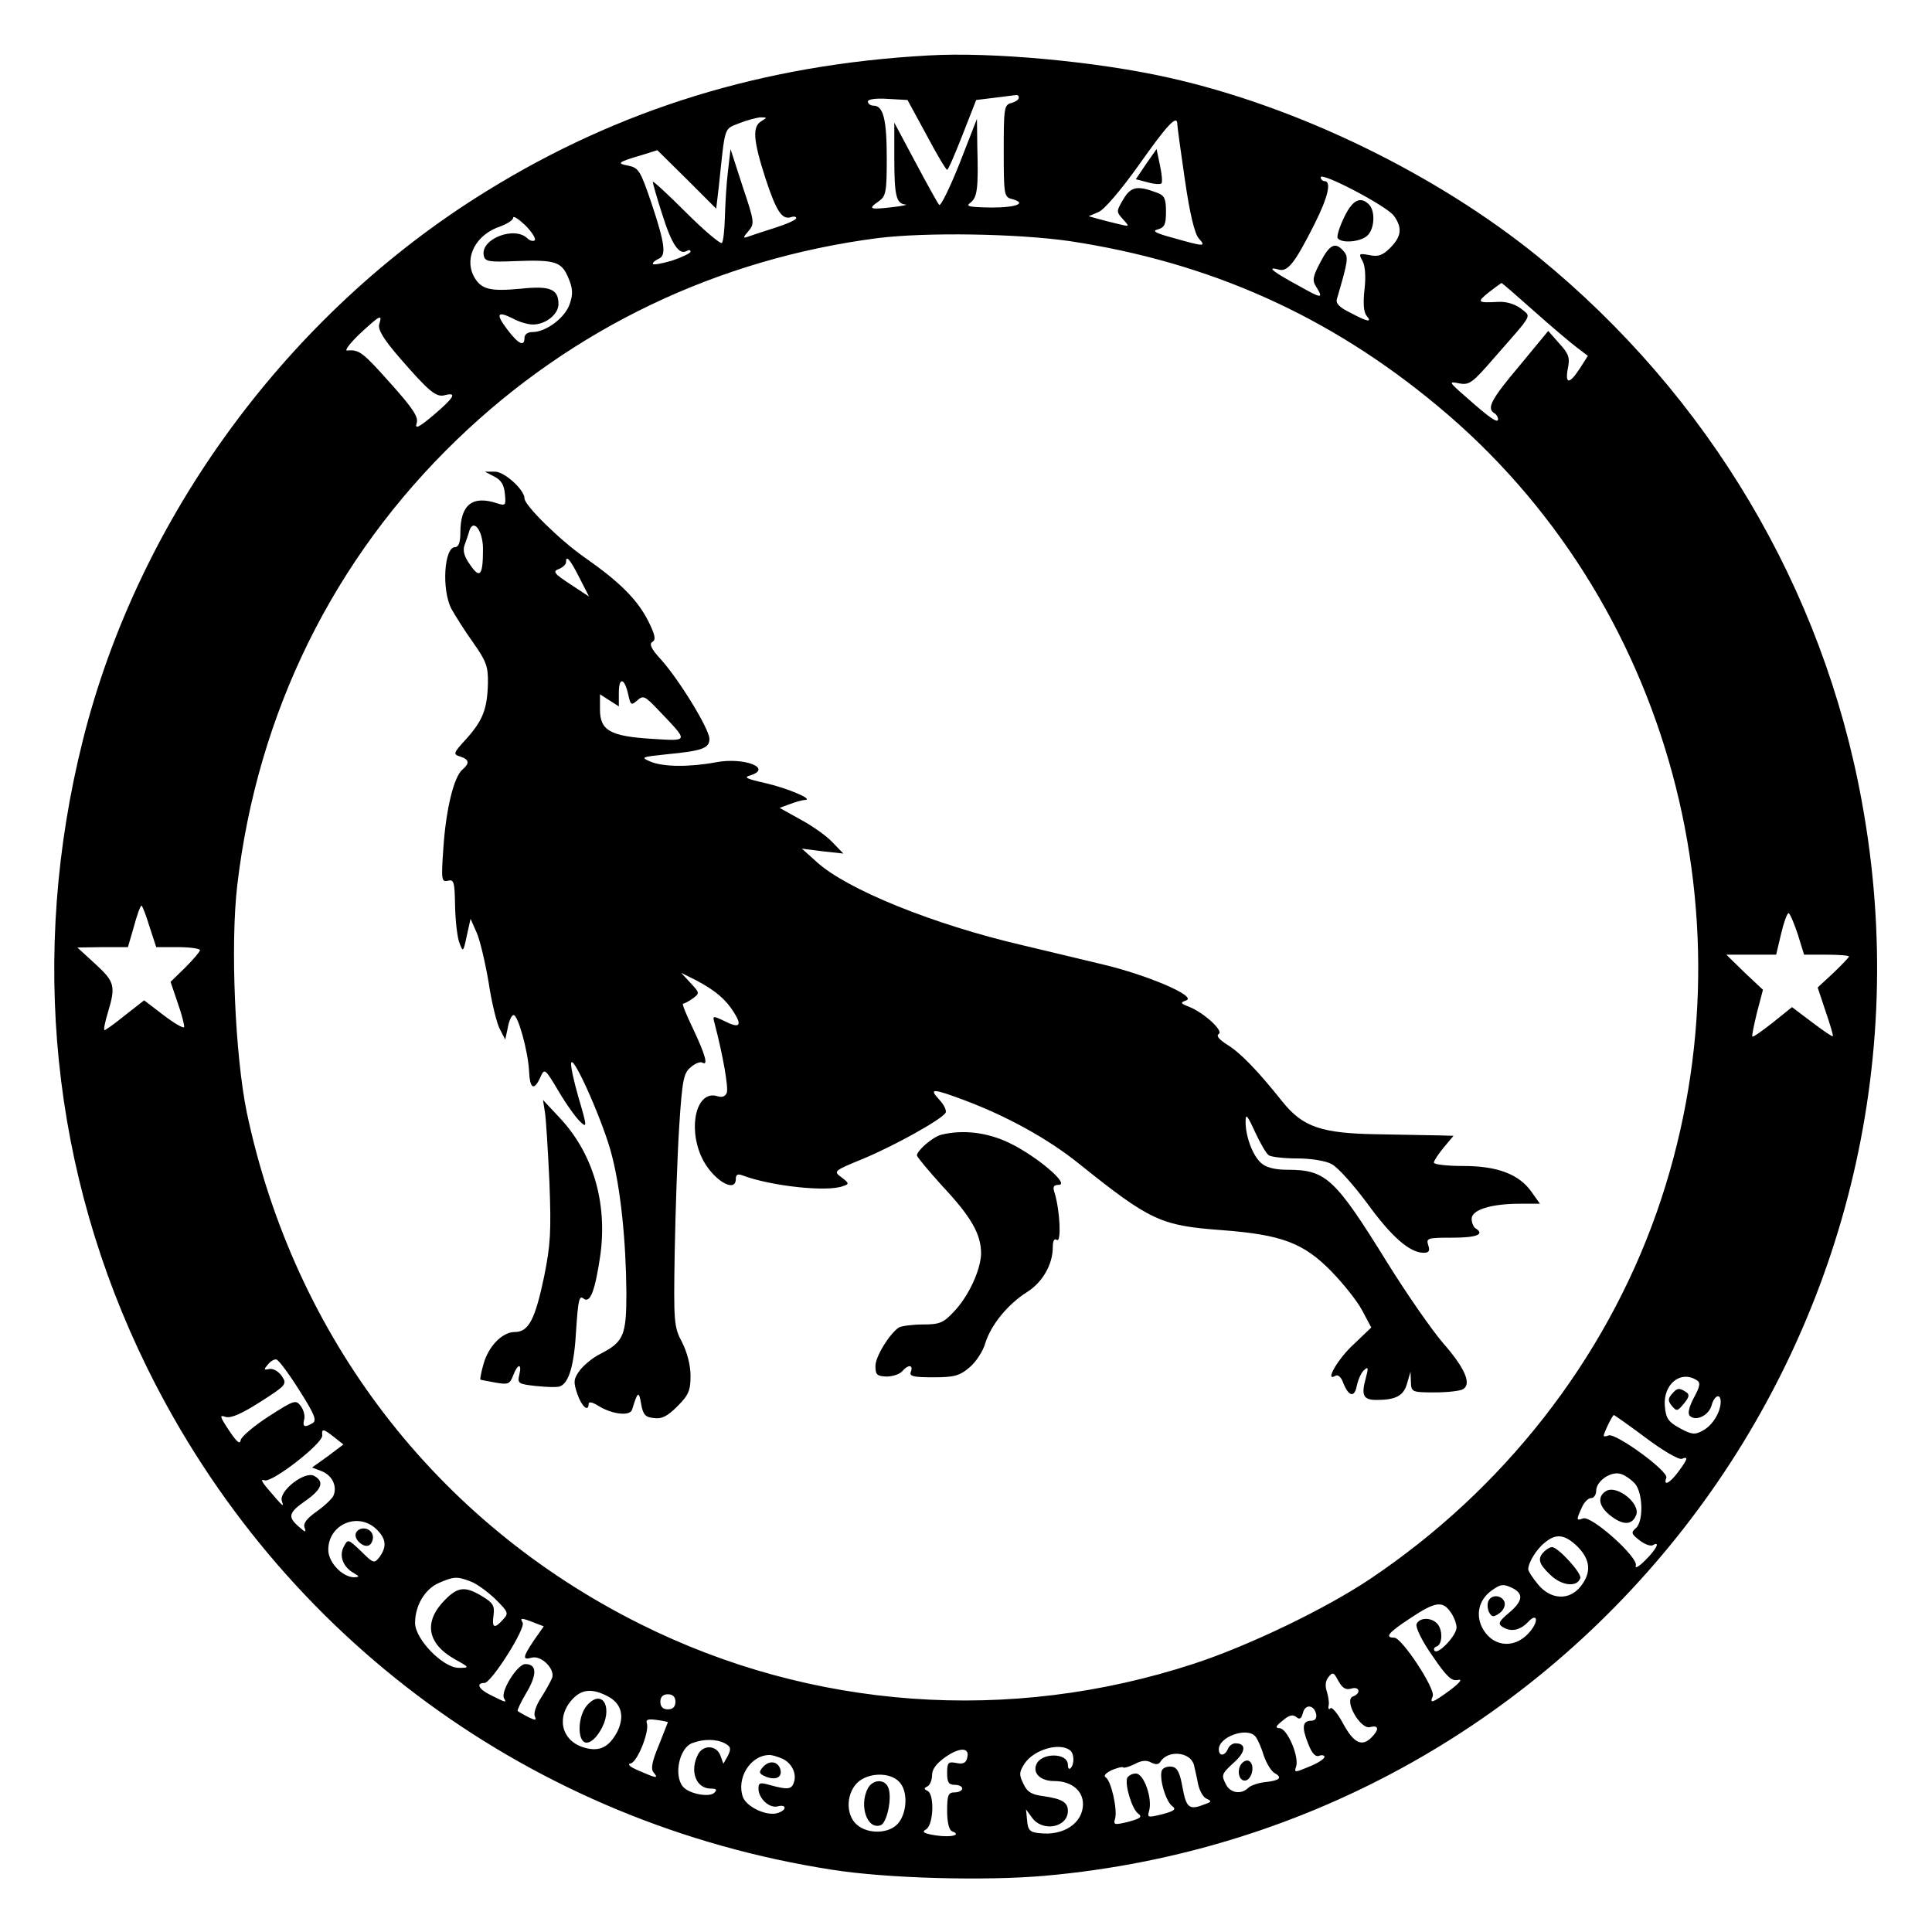 <?xml version="1.0" standalone="no"?>
<!DOCTYPE svg PUBLIC "-//W3C//DTD SVG 20010904//EN"
 "http://www.w3.org/TR/2001/REC-SVG-20010904/DTD/svg10.dtd">
<svg version="1.0" xmlns="http://www.w3.org/2000/svg"
 width="512pt" height="512pt" viewBox="0 0 512 512"
 preserveAspectRatio="xMidYMid meet">

<g transform="translate(0,512) scale(0.1,-0.1)"
fill="#000000" stroke="none">
<path d="M2460 4973 c-437 -24 -820 -142 -1173 -361 -523 -323 -919 -862
-1067 -1452 -143 -569 -84 -1149 170 -1665 353 -717 1023 -1207 1815 -1330
145 -23 406 -30 564 -16 1420 126 2423 1445 2165 2847 -103 566 -407 1076
-857 1443 -271 220 -639 399 -979 475 -190 43 -471 69 -638 59z m240 -112 c0
-5 -9 -11 -20 -14 -19 -5 -20 -14 -20 -127 0 -113 1 -122 20 -127 43 -11 16
-23 -52 -23 -61 1 -70 3 -56 13 18 14 21 38 18 147 l-1 75 -46 -118 c-26 -65
-50 -114 -54 -110 -4 4 -32 55 -63 113 l-56 105 0 -92 c0 -102 5 -122 29 -125
9 0 -6 -4 -34 -7 -60 -7 -66 -5 -37 15 20 14 22 24 22 115 0 102 -9 139 -35
139 -8 0 -15 5 -15 11 0 6 21 9 52 7 l53 -3 50 -92 c27 -51 52 -93 55 -93 3 0
21 42 41 93 l36 92 49 6 c27 3 52 7 57 7 4 1 7 -2 7 -7z m-682 -62 c-25 -14
-22 -51 11 -153 29 -88 44 -110 69 -101 6 2 12 1 12 -3 0 -5 -26 -16 -57 -26
-32 -10 -65 -21 -73 -24 -11 -4 -11 -1 3 15 17 20 17 24 -15 119 l-32 99 -7
-60 c-4 -33 -7 -87 -8 -121 -1 -33 -4 -64 -8 -68 -4 -3 -47 33 -95 81 -48 48
-88 85 -88 81 0 -4 11 -43 25 -86 25 -80 45 -109 65 -97 5 3 10 3 10 -2 0 -4
-23 -15 -50 -24 -28 -8 -50 -12 -50 -8 0 4 7 9 15 13 21 8 18 38 -18 146 -30
88 -34 95 -62 101 -32 6 -29 9 39 29 l38 12 78 -77 78 -78 7 59 c17 162 13
151 53 167 20 8 46 15 57 16 18 0 19 0 3 -10z m1102 -8 c0 -6 9 -72 20 -147
13 -90 26 -144 37 -156 20 -22 15 -22 -66 1 -49 13 -59 19 -43 23 18 5 22 13
22 47 0 34 -4 43 -23 50 -53 20 -70 17 -90 -17 -19 -32 -19 -33 -1 -53 18 -20
18 -20 -11 -13 -17 4 -41 10 -55 14 l-25 7 26 11 c15 6 58 56 108 126 74 105
101 134 101 107z m574 -243 c23 -32 20 -55 -10 -85 -20 -20 -32 -24 -55 -19
-28 5 -29 4 -18 -16 7 -13 9 -42 5 -76 -4 -35 -2 -59 5 -68 16 -19 5 -18 -42
7 -29 14 -40 25 -36 37 30 102 31 111 18 126 -22 26 -37 19 -62 -29 -20 -38
-22 -48 -11 -65 20 -32 15 -32 -45 2 -67 36 -89 53 -56 44 25 -8 43 14 97 121
36 72 45 113 26 113 -5 0 -10 5 -10 10 0 16 177 -77 194 -102z m-2277 -65 c-4
-3 -13 -1 -19 5 -34 34 -125 -1 -116 -45 3 -16 13 -18 83 -15 106 4 123 -1
141 -44 12 -28 13 -43 4 -69 -12 -37 -63 -75 -99 -75 -12 0 -21 -6 -21 -15 0
-25 -16 -17 -45 21 -32 42 -28 51 14 30 16 -9 40 -16 53 -16 34 0 68 27 68 54
0 40 -22 49 -99 41 -84 -8 -107 -2 -126 34 -25 50 7 110 71 131 19 7 34 17 34
23 0 6 14 -3 32 -20 18 -18 29 -36 25 -40z m1418 -2 c370 -56 687 -197 975
-437 616 -511 849 -1374 580 -2138 -138 -391 -406 -734 -760 -971 -118 -79
-322 -177 -466 -224 -488 -160 -1014 -122 -1469 106 -540 270 -915 759 -1041
1355 -31 151 -44 445 -25 604 54 456 255 864 582 1179 306 295 691 479 1115
534 129 16 370 12 509 -8z m1231 -186 c46 -41 97 -84 113 -96 l29 -22 -21 -33
c-28 -43 -40 -43 -32 0 6 28 2 39 -23 66 l-29 33 -76 -92 c-75 -89 -88 -113
-67 -126 6 -3 10 -11 10 -16 0 -12 -22 3 -85 59 -46 40 -47 42 -18 36 27 -5
35 1 93 68 106 121 98 107 71 130 -16 12 -38 19 -60 18 -56 -3 -58 -1 -26 25
17 13 32 24 34 25 2 0 41 -34 87 -75z m-3061 -34 c-4 -14 10 -38 53 -88 80
-92 98 -107 122 -100 32 8 23 -7 -31 -53 -39 -33 -50 -38 -45 -22 6 16 -9 39
-69 106 -74 83 -83 90 -115 87 -8 -1 7 19 33 44 54 50 61 54 52 26z m-609
-1596 l18 -55 58 0 c32 0 58 -4 58 -8 0 -4 -18 -25 -39 -46 l-39 -38 19 -56
c11 -31 18 -59 17 -64 -2 -4 -26 10 -55 32 l-51 39 -50 -39 c-27 -22 -52 -40
-55 -40 -3 0 1 21 9 47 21 70 18 81 -33 128 l-48 44 67 1 67 0 16 55 c8 30 17
55 20 55 2 0 12 -25 21 -55z m4368 -20 l17 -55 60 0 c32 0 59 -2 59 -5 0 -2
-19 -22 -41 -43 l-42 -39 21 -63 c12 -35 21 -65 19 -66 -1 -2 -26 15 -55 37
l-53 40 -51 -41 c-28 -22 -52 -39 -54 -37 -2 1 4 30 12 63 l16 61 -49 46 -48
47 66 0 66 0 13 55 c7 30 16 55 20 55 3 0 14 -25 24 -55z m-3971 -1209 c40
-63 47 -80 36 -87 -21 -13 -28 -11 -23 9 3 9 -1 25 -9 36 -13 17 -17 16 -84
-27 -39 -25 -73 -54 -75 -63 -2 -13 -10 -6 -31 25 -25 38 -26 42 -9 36 14 -4
42 8 92 40 69 44 71 47 57 68 -8 12 -23 21 -33 19 -15 -3 -16 -2 -4 12 7 9 18
15 23 13 6 -2 33 -38 60 -81z m3704 26 c10 -6 8 -17 -8 -46 -13 -25 -17 -42
-11 -48 16 -16 51 1 58 28 7 26 24 33 24 9 0 -27 -22 -63 -47 -76 -21 -12 -30
-11 -61 6 -31 17 -37 26 -40 58 -5 59 42 97 85 69z m-136 -152 c45 -34 88 -59
96 -56 18 7 16 0 -9 -34 -23 -31 -41 -40 -32 -16 6 17 -134 119 -153 112 -7
-3 -13 -3 -13 -1 0 7 23 55 27 55 1 0 40 -27 84 -60z m-3475 1 l24 -19 -41
-31 -42 -30 26 -10 c27 -11 41 -39 31 -64 -3 -8 -23 -27 -44 -42 -27 -19 -37
-32 -33 -43 5 -14 3 -14 -15 2 -30 26 -28 37 18 69 44 31 50 51 22 66 -25 13
-94 -41 -85 -67 6 -18 4 -16 -37 32 -17 20 -20 27 -9 23 20 -7 155 98 153 119
-2 19 3 18 32 -5z m3447 -123 c21 -25 23 -100 2 -118 -13 -11 -12 -15 10 -32
14 -11 29 -16 35 -13 22 13 8 -13 -21 -41 -16 -16 -27 -22 -24 -13 8 21 -118
134 -140 125 -18 -7 -18 -4 -3 29 6 14 17 25 25 25 7 0 13 9 13 19 0 26 39 53
65 45 11 -3 28 -15 38 -26z m-3336 -120 c26 -25 29 -46 9 -74 -14 -18 -16 -18
-49 15 -35 33 -35 33 -46 12 -13 -24 -2 -54 27 -70 15 -9 15 -10 1 -11 -31 0
-69 39 -69 73 0 67 78 101 127 55z m3184 -47 c34 -35 37 -68 8 -105 -30 -38
-79 -36 -113 5 -14 17 -26 35 -26 40 0 18 22 54 44 71 30 25 53 22 87 -11z
m-2934 -92 c15 -5 45 -27 65 -46 35 -35 37 -38 21 -55 -23 -26 -30 -22 -25 12
3 24 -1 32 -29 49 -46 28 -65 26 -99 -8 -58 -58 -49 -116 25 -158 40 -22 40
-23 11 -23 -42 0 -116 76 -116 119 0 46 26 90 63 106 39 17 48 18 84 4z m2764
-19 c27 -15 24 -34 -13 -65 -25 -21 -29 -28 -17 -36 23 -15 47 -10 69 13 22
24 29 5 7 -23 -37 -48 -96 -47 -126 2 -22 37 -13 79 22 104 25 18 32 18 58 5z
m-167 -62 c9 -12 16 -31 16 -41 0 -21 -48 -72 -58 -62 -4 4 -1 10 6 12 15 6
16 45 0 61 -17 17 -47 15 -54 -2 -3 -9 15 -46 42 -84 38 -56 51 -68 68 -64 13
3 4 -8 -21 -27 -48 -35 -55 -37 -46 -16 7 20 -82 155 -102 155 -27 0 -15 14
43 52 66 44 85 46 106 16z m-2429 -28 l26 -10 -26 -37 c-30 -45 -31 -53 -6
-46 26 7 63 -31 54 -54 -4 -10 -17 -33 -29 -52 -12 -18 -20 -40 -17 -48 5 -13
3 -13 -18 -3 -13 7 -26 14 -27 16 -2 1 8 23 23 48 29 49 28 76 -3 76 -21 0
-67 -74 -56 -91 7 -12 6 -12 -38 10 -30 15 -37 31 -14 31 18 0 110 145 101
160 -8 13 -3 13 30 0z m2166 -175 c22 7 27 -13 4 -21 -24 -10 20 -88 46 -81
23 6 25 -6 3 -28 -25 -25 -47 -14 -75 38 -14 26 -29 44 -33 40 -4 -5 -7 -1 -5
7 2 8 -1 25 -5 38 -5 15 -3 29 5 38 11 14 14 12 26 -11 11 -19 19 -24 34 -20z
m-1971 -20 c37 -19 46 -53 26 -94 -23 -43 -49 -55 -92 -41 -59 20 -70 84 -24
130 24 24 51 25 90 5z m180 -15 c0 -13 -7 -20 -20 -20 -13 0 -20 7 -20 20 0
13 7 20 20 20 13 0 20 -7 20 -20z m1698 -33 c2 -10 -3 -17 -12 -17 -24 0 -27
-16 -10 -59 10 -27 20 -38 30 -34 8 3 14 1 14 -3 0 -5 -18 -17 -41 -26 -38
-16 -40 -16 -34 1 8 27 -24 101 -44 101 -12 1 -11 5 8 20 17 15 27 17 36 10 9
-8 14 -5 18 11 6 24 30 21 35 -4z m-1718 -21 c0 0 -11 -28 -24 -61 -18 -43
-22 -63 -14 -72 14 -17 8 -16 -38 4 -26 11 -33 18 -22 20 18 5 50 86 42 107
-3 9 4 11 26 8 16 -2 30 -5 30 -6z m1557 -38 c6 -7 16 -30 22 -50 7 -21 20
-42 29 -47 22 -12 13 -20 -27 -24 -17 -2 -37 -9 -43 -15 -18 -18 -46 -14 -58
7 -14 27 -14 29 21 61 31 28 32 50 3 50 -8 0 -17 -7 -20 -15 -8 -19 -24 -20
-24 -1 0 34 76 60 97 34z m-1406 -18 c16 -9 17 -14 8 -33 l-12 -21 -8 22 c-10
27 -45 29 -59 3 -23 -44 -6 -91 34 -91 15 0 17 -3 9 -11 -13 -13 -67 -3 -83
16 -25 30 -10 101 23 115 30 12 65 12 88 0z m642 -39 c-3 -13 -11 -17 -29 -13
-21 4 -24 1 -24 -27 0 -24 4 -31 20 -31 11 0 20 -4 20 -10 0 -5 -9 -10 -20
-10 -17 0 -20 -7 -20 -49 0 -30 5 -51 13 -54 27 -10 -3 -17 -43 -11 -32 5 -38
9 -26 16 20 11 23 93 4 102 -10 5 -10 7 0 12 6 3 12 16 12 29 0 17 12 32 36
49 39 27 65 25 57 -3z m272 21 c12 -8 13 -37 2 -48 -4 -4 -7 0 -7 9 0 33 -72
33 -84 0 -9 -23 12 -43 48 -43 45 0 76 -25 76 -61 0 -50 -51 -85 -116 -77 -24
2 -30 8 -32 33 l-3 30 16 -22 c28 -39 95 -26 95 18 0 23 -16 32 -65 39 -31 4
-43 11 -53 33 -12 24 -11 31 3 53 24 37 92 57 120 36z m329 -39 c2 -10 8 -33
11 -51 4 -18 14 -36 23 -39 13 -6 13 -8 -4 -14 -42 -17 -50 -11 -60 43 -7 40
-14 54 -28 56 -10 2 -22 -2 -26 -8 -10 -16 8 -82 26 -96 12 -9 7 -13 -26 -22
-37 -9 -40 -9 -35 8 10 32 -13 100 -35 100 -10 0 -20 -6 -23 -12 -6 -20 13
-82 29 -94 12 -9 7 -13 -26 -22 -37 -9 -40 -8 -35 8 7 23 -10 101 -25 110 -6
4 0 11 16 19 15 6 29 10 31 7 2 -2 16 2 30 9 18 10 32 11 44 4 12 -6 20 -5 24
2 20 32 79 27 89 -8z m-1090 16 c25 -12 39 -41 29 -65 -6 -16 -17 -17 -61 -5
-28 8 -32 7 -32 -9 0 -26 29 -53 51 -47 23 6 25 -9 2 -17 -28 -11 -83 14 -94
41 -18 49 18 110 68 112 7 1 23 -4 37 -10z m313 -66 c19 -25 16 -77 -6 -104
-23 -29 -81 -31 -111 -4 -31 28 -27 88 7 115 33 25 90 22 110 -7z"/>
<path d="M3037 4685 l-27 -40 31 -8 c17 -5 34 -6 37 -3 3 3 1 25 -4 48 l-9 43
-28 -40z"/>
<path d="M3562 4544 c-12 -25 -20 -50 -17 -55 10 -15 62 -10 79 7 19 18 21 65
4 82 -23 23 -44 12 -66 -34z"/>
<path d="M1310 3857 c18 -9 26 -22 28 -46 3 -30 2 -32 -20 -25 -66 22 -98 -3
-98 -78 0 -26 -5 -38 -14 -38 -29 0 -36 -112 -10 -163 10 -18 35 -58 58 -90
35 -50 40 -63 39 -110 -2 -67 -14 -97 -58 -146 -34 -37 -35 -40 -15 -46 24 -8
25 -18 5 -35 -22 -19 -43 -103 -50 -207 -6 -85 -5 -91 12 -87 16 4 18 -3 19
-68 1 -40 6 -84 12 -98 9 -24 10 -23 19 20 l10 45 16 -36 c9 -20 23 -80 32
-133 8 -54 22 -110 30 -124 l14 -27 7 33 c3 17 10 32 15 32 12 0 38 -95 41
-147 2 -49 13 -55 30 -18 11 25 12 24 49 -38 20 -34 46 -70 57 -80 18 -17 18
-13 -5 65 -13 45 -22 87 -19 92 7 18 87 -164 107 -244 24 -91 38 -230 39 -366
0 -113 -7 -130 -69 -162 -19 -9 -43 -29 -54 -43 -17 -23 -18 -31 -7 -63 11
-33 30 -50 30 -26 0 6 10 4 23 -4 37 -24 86 -30 92 -12 15 49 18 51 24 16 5
-29 11 -36 34 -38 21 -3 36 5 62 31 30 30 35 42 35 81 0 28 -9 62 -22 88 -22
41 -23 53 -20 238 2 107 7 258 12 335 8 125 12 142 31 157 11 10 25 15 30 12
17 -10 8 21 -24 89 -18 37 -30 67 -27 67 3 0 15 6 26 14 19 14 18 15 -6 41
l-25 27 40 -20 c51 -27 78 -50 100 -85 23 -36 14 -43 -25 -23 -32 15 -32 15
-26 -7 22 -84 37 -170 32 -183 -4 -10 -13 -13 -25 -9 -54 17 -79 -79 -42 -161
27 -59 91 -99 91 -58 0 11 5 14 18 9 74 -28 225 -45 267 -28 16 5 15 8 -5 23
-22 16 -21 17 57 49 84 35 208 104 219 122 3 6 -4 21 -17 35 -28 30 -18 30 65
-1 115 -43 223 -103 303 -167 191 -153 218 -166 381 -178 159 -12 217 -34 291
-110 31 -32 68 -78 81 -103 l24 -45 -46 -44 c-42 -38 -79 -102 -49 -84 6 4 15
-3 20 -17 15 -39 31 -42 37 -8 4 17 12 35 20 41 10 9 11 5 3 -24 -12 -44 -6
-56 29 -56 51 0 72 11 81 44 l9 31 1 -27 c1 -27 2 -28 64 -28 34 0 68 4 75 9
22 14 4 56 -54 122 -30 35 -96 130 -147 212 -140 226 -163 247 -266 247 -32 0
-56 6 -69 18 -22 19 -42 72 -41 111 0 21 5 15 25 -29 14 -30 30 -58 37 -62 7
-4 40 -8 75 -8 35 0 75 -6 91 -15 16 -8 58 -55 95 -105 64 -88 112 -130 149
-130 14 0 17 5 12 20 -6 19 -2 20 64 20 65 0 87 9 61 25 -5 3 -10 15 -10 25 0
24 52 40 128 40 l53 0 -22 31 c-33 47 -90 69 -181 69 -43 0 -78 4 -78 9 0 5
12 23 26 40 l26 31 -34 1 c-18 0 -91 2 -163 3 -153 2 -202 19 -256 86 -67 84
-112 130 -146 151 -22 14 -31 24 -23 29 13 8 -39 56 -79 72 -23 9 -24 11 -7
17 28 11 -103 67 -221 95 -54 13 -150 36 -213 51 -237 55 -466 148 -546 221
l-39 35 55 -7 55 -6 -30 31 c-16 17 -55 44 -85 60 l-54 30 27 10 c16 6 34 11
40 11 26 1 -48 32 -106 45 -49 11 -57 15 -39 20 61 19 -16 49 -90 35 -69 -13
-141 -13 -175 2 -26 11 -23 12 43 19 95 9 114 16 114 41 0 26 -81 158 -129
211 -26 28 -31 41 -22 46 10 6 7 19 -12 57 -29 56 -75 102 -168 167 -66 46
-159 138 -159 156 0 23 -53 71 -78 71 l-27 0 25 -13z m-30 -192 c0 -70 -8 -80
-34 -42 -16 22 -20 38 -15 52 4 11 10 28 13 39 11 33 36 -1 36 -49z m255 -75
l26 -51 -50 33 c-43 28 -47 34 -30 40 10 4 19 12 19 18 0 20 10 9 35 -40z
m130 -311 c6 -28 8 -29 24 -15 16 14 20 12 57 -27 80 -84 81 -81 -19 -75 -110
7 -137 22 -137 78 l0 40 25 -16 25 -16 0 36 c0 43 15 40 25 -5z"/>
<path d="M1444 2173 c3 -17 8 -100 12 -185 5 -132 3 -166 -14 -251 -24 -114
-41 -147 -78 -147 -33 0 -70 -38 -83 -86 -6 -21 -9 -39 -8 -40 1 -1 19 -4 40
-8 34 -6 38 -4 47 19 12 32 24 33 16 1 -5 -22 -2 -24 44 -29 28 -3 57 -4 64
-1 24 9 38 57 43 152 5 75 8 90 19 81 18 -15 31 20 45 115 19 140 -20 271
-109 365 l-43 46 5 -32z"/>
<path d="M2495 2113 c-22 -5 -65 -42 -65 -55 0 -4 31 -41 68 -82 76 -81 102
-127 102 -178 -1 -44 -34 -115 -73 -155 -27 -29 -38 -33 -81 -33 -28 0 -57 -4
-64 -8 -25 -17 -62 -77 -62 -102 0 -23 4 -27 29 -28 16 0 35 6 42 14 15 18 30
18 23 -1 -5 -12 5 -15 59 -15 56 0 70 4 96 26 17 14 36 43 42 64 15 49 60 104
111 136 41 26 68 73 68 119 0 17 4 24 11 19 12 -7 8 78 -6 124 -6 17 -3 22 11
22 30 1 -60 77 -131 111 -58 28 -122 36 -180 22z"/>
<path d="M4430 1425 c-10 -12 -10 -18 1 -31 12 -15 15 -14 32 7 14 17 15 24 5
30 -18 12 -24 11 -38 -6z"/>
<path d="M4257 1169 c-26 -15 -20 -43 14 -68 32 -24 55 -22 65 4 12 30 -50 80
-79 64z"/>
<path d="M944 1059 c-10 -17 23 -46 37 -32 7 7 9 19 6 27 -7 18 -33 21 -43 5z"/>
<path d="M4092 1008 c-18 -18 -15 -32 17 -62 30 -29 71 -33 79 -8 4 13 -59 82
-75 82 -5 0 -14 -5 -21 -12z"/>
<path d="M3944 876 c-3 -8 -2 -21 3 -30 7 -12 11 -12 27 -1 11 8 16 21 13 30
-8 19 -36 20 -43 1z"/>
<path d="M1556 601 c-25 -28 -27 -94 -4 -99 11 -2 25 9 38 30 37 59 8 116 -34
69z"/>
<path d="M3290 446 c-14 -18 -6 -50 13 -44 15 6 22 37 10 49 -6 6 -15 4 -23
-5z"/>
<path d="M2020 435 c-10 -12 -8 -16 11 -24 28 -10 44 1 36 23 -8 20 -31 21
-47 1z"/>
<path d="M2300 381 c-24 -46 -2 -111 34 -98 16 6 30 69 21 97 -8 26 -41 26
-55 1z"/>
</g>
</svg>

